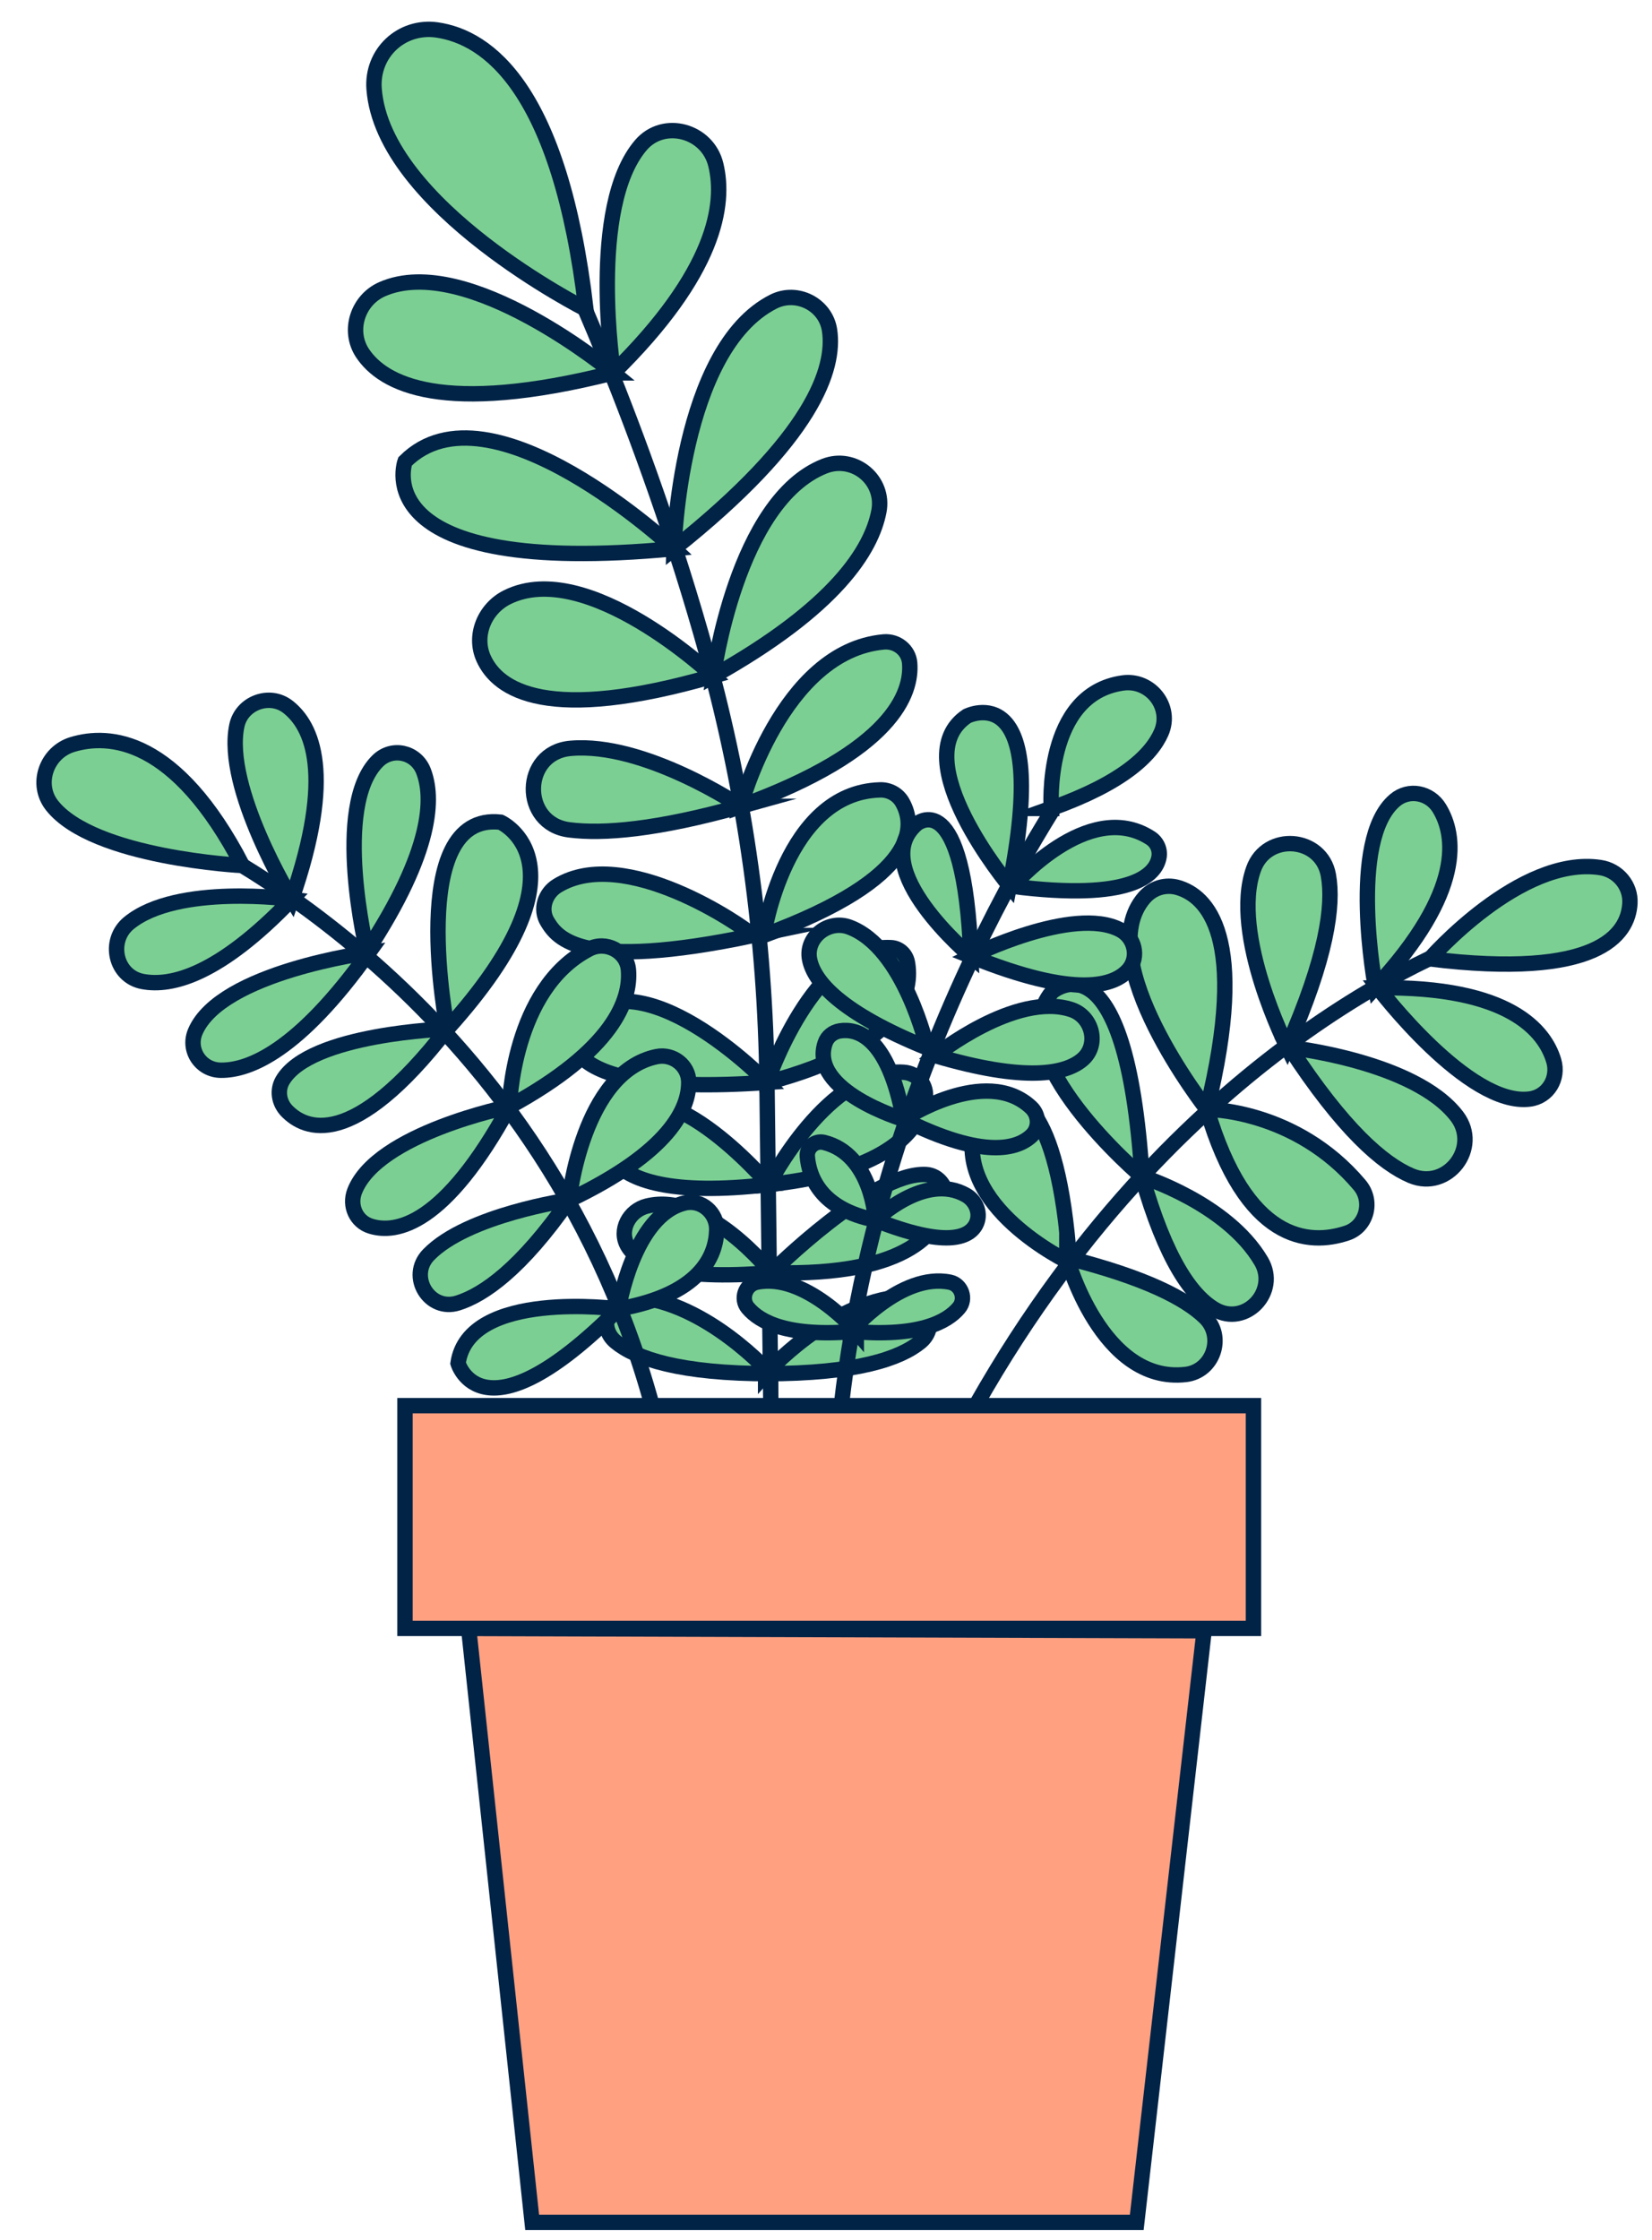 <svg width="45" height="61" viewBox="0 0 45 61" fill="none" xmlns="http://www.w3.org/2000/svg">
<path d="M15.074 6.503C15.074 6.503 17.52 11.538 19.263 17.85C20.31 21.636 20.846 25.548 20.892 29.477L20.997 38.219" stroke="#002346" stroke-width="0.419" stroke-linecap="round" stroke-linejoin="round"/>
<path d="M15.962 8.422C15.962 8.422 10.429 5.632 10.19 2.419C10.119 1.448 10.932 0.681 11.899 0.815C13.281 1.012 15.254 2.403 15.962 8.422Z" fill="#7CCF92" stroke="#002346" stroke-width="0.419" stroke-miterlimit="10"/>
<path d="M16.709 10.155C16.709 10.155 16.013 5.64 17.458 3.952C18.078 3.228 19.272 3.554 19.498 4.484C19.762 5.565 19.49 7.42 16.704 10.155H16.709Z" fill="#7CCF92" stroke="#002346" stroke-width="0.419" stroke-miterlimit="10"/>
<path d="M16.707 10.155C16.707 10.155 12.728 6.855 10.408 7.877C9.746 8.17 9.474 8.999 9.868 9.607C10.429 10.461 12.054 11.328 16.703 10.155H16.707Z" fill="#7CCF92" stroke="#002346" stroke-width="0.419" stroke-miterlimit="10"/>
<path d="M18.358 14.943C18.358 14.943 18.509 9.502 21.072 8.212C21.709 7.894 22.492 8.291 22.597 8.995C22.752 10.038 22.153 11.923 18.358 14.943Z" fill="#7CCF92" stroke="#002346" stroke-width="0.419" stroke-miterlimit="10"/>
<path d="M18.358 14.943C18.358 14.943 13.345 10.26 11.033 12.568C11.033 12.568 9.877 15.747 18.358 14.943Z" fill="#7CCF92" stroke="#002346" stroke-width="0.419" stroke-miterlimit="10"/>
<path d="M19.43 18.411C19.43 18.411 20.059 13.636 22.459 12.694C23.267 12.38 24.105 13.075 23.941 13.925C23.74 14.969 22.769 16.543 19.43 18.411Z" fill="#7CCF92" stroke="#002346" stroke-width="0.419" stroke-miterlimit="10"/>
<path d="M19.43 18.411C19.43 18.411 15.999 15.177 13.813 16.266C13.202 16.572 12.892 17.305 13.172 17.929C13.562 18.796 14.927 19.713 19.43 18.411Z" fill="#7CCF92" stroke="#002346" stroke-width="0.419" stroke-miterlimit="10"/>
<path d="M20.172 21.959C20.172 21.959 21.29 17.728 24.076 17.481C24.427 17.452 24.75 17.703 24.779 18.055C24.846 18.876 24.319 20.451 20.172 21.959Z" fill="#7CCF92" stroke="#002346" stroke-width="0.419" stroke-miterlimit="10"/>
<path d="M20.173 21.959C20.173 21.959 17.555 20.2 15.54 20.38C14.212 20.497 14.183 22.433 15.507 22.6C16.432 22.717 17.886 22.6 20.177 21.959H20.173Z" fill="#7CCF92" stroke="#002346" stroke-width="0.419" stroke-miterlimit="10"/>
<path d="M20.8 25.477C20.8 25.477 21.382 21.582 23.971 21.511C24.218 21.502 24.457 21.632 24.578 21.846C24.93 22.461 25.093 23.894 20.8 25.477Z" fill="#7CCF92" stroke="#002346" stroke-width="0.419" stroke-miterlimit="10"/>
<path d="M20.512 25.477C20.202 25.196 17.011 23.006 15.184 24.12C14.845 24.325 14.703 24.765 14.912 25.104C15.184 25.548 15.825 26.465 20.516 25.477H20.512Z" fill="#7CCF92" stroke="#002346" stroke-width="0.419" stroke-miterlimit="10"/>
<path d="M20.893 29.478C20.893 29.478 17.387 25.859 15.653 27.882C15.653 27.882 14.577 29.918 20.893 29.478Z" fill="#7CCF92" stroke="#002346" stroke-width="0.419" stroke-miterlimit="10"/>
<path d="M20.893 29.477C20.893 29.477 22.166 25.678 24.277 25.808C24.495 25.82 24.675 25.988 24.717 26.206C24.847 26.901 24.675 28.493 20.893 29.481V29.477Z" fill="#7CCF92" stroke="#002346" stroke-width="0.419" stroke-miterlimit="10"/>
<path d="M20.938 32.259C20.938 32.259 22.563 29.067 24.616 29.201C24.997 29.226 25.265 29.557 25.202 29.934C25.072 30.684 24.318 31.898 20.938 32.259Z" fill="#7CCF92" stroke="#002346" stroke-width="0.419" stroke-miterlimit="10"/>
<path d="M20.94 32.259C20.94 32.259 17.966 28.749 16.521 30.483C16.521 30.483 15.537 32.883 20.94 32.259Z" fill="#7CCF92" stroke="#002346" stroke-width="0.419" stroke-miterlimit="10"/>
<path d="M21.01 34.658C21.01 34.658 23.766 31.902 25.228 31.986C25.576 32.007 25.819 32.342 25.76 32.686C25.639 33.427 24.884 34.772 21.01 34.658Z" fill="#7CCF92" stroke="#002346" stroke-width="0.419" stroke-miterlimit="10"/>
<path d="M21.009 34.659C21.009 34.659 19.242 32.439 17.621 32.845C17.139 32.966 16.846 33.503 17.097 33.93C17.378 34.416 18.308 34.885 21.009 34.659Z" fill="#7CCF92" stroke="#002346" stroke-width="0.419" stroke-miterlimit="10"/>
<path d="M20.855 37.415C20.855 37.415 22.589 35.463 24.557 35.316C25.236 35.266 25.596 36.112 25.073 36.543C24.524 36.996 23.343 37.41 20.855 37.41V37.415Z" fill="#7CCF92" stroke="#002346" stroke-width="0.419" stroke-miterlimit="10"/>
<path d="M20.989 37.415C20.989 37.415 19.255 35.463 17.286 35.316C16.608 35.266 16.247 36.112 16.771 36.543C17.32 36.996 18.501 37.41 20.989 37.41V37.415Z" fill="#7CCF92" stroke="#002346" stroke-width="0.419" stroke-miterlimit="10"/>
<path d="M40.21 25.57C40.21 25.57 32.327 28.129 26.589 38.261" stroke="#002346" stroke-width="0.419" stroke-linecap="round" stroke-linejoin="round"/>
<path d="M38.949 26.114C38.949 26.114 41.408 23.295 43.59 23.626C44.072 23.697 44.428 24.12 44.398 24.606C44.348 25.465 43.515 26.671 38.949 26.114Z" fill="#7CCF92" stroke="#002346" stroke-width="0.419" stroke-miterlimit="10"/>
<path d="M37.466 26.889C37.466 26.889 36.712 22.889 37.994 21.796C38.375 21.469 38.949 21.582 39.209 22.014C39.64 22.726 39.917 24.255 37.466 26.889Z" fill="#7CCF92" stroke="#002346" stroke-width="0.419" stroke-miterlimit="10"/>
<path d="M37.538 26.901C37.538 26.901 39.997 30.148 41.668 29.93C42.167 29.867 42.468 29.364 42.322 28.883C42.083 28.087 41.136 26.851 37.538 26.901Z" fill="#7CCF92" stroke="#002346" stroke-width="0.419" stroke-miterlimit="10"/>
<path d="M35.062 28.514C35.062 28.514 33.512 25.453 34.145 23.672C34.501 22.663 35.992 22.776 36.184 23.831C36.335 24.657 36.138 26.077 35.062 28.514Z" fill="#7CCF92" stroke="#002346" stroke-width="0.419" stroke-miterlimit="10"/>
<path d="M35.129 28.527C35.129 28.527 38.538 28.899 39.686 30.399C40.335 31.249 39.431 32.434 38.442 32.02C37.667 31.693 36.582 30.755 35.129 28.527Z" fill="#7CCF92" stroke="#002346" stroke-width="0.419" stroke-miterlimit="10"/>
<path d="M32.877 30.21C32.877 30.21 29.685 26.147 31.172 24.443C31.403 24.179 31.75 24.074 32.085 24.17C32.852 24.392 34.041 25.46 32.877 30.21Z" fill="#7CCF92" stroke="#002346" stroke-width="0.419" stroke-miterlimit="10"/>
<path d="M32.876 30.21C32.876 30.21 35.288 30.198 37.035 32.271C37.404 32.706 37.236 33.393 36.696 33.578C35.648 33.93 33.94 33.825 32.876 30.21Z" fill="#7CCF92" stroke="#002346" stroke-width="0.419" stroke-miterlimit="10"/>
<path d="M31.109 32.045C31.109 32.045 27.21 28.744 28.655 27.015C28.655 27.015 30.678 25.234 31.109 32.045Z" fill="#7CCF92" stroke="#002346" stroke-width="0.419" stroke-miterlimit="10"/>
<path d="M31.109 32.044C31.109 32.044 33.416 32.761 34.351 34.34C34.845 35.169 33.923 36.145 33.09 35.659C32.466 35.295 31.754 34.315 31.109 32.044Z" fill="#7CCF92" stroke="#002346" stroke-width="0.419" stroke-miterlimit="10"/>
<path d="M29.131 34.378C29.131 34.378 25.902 32.845 26.572 30.629C26.79 29.904 27.778 29.762 28.201 30.39C28.603 30.985 28.98 32.149 29.135 34.382L29.131 34.378Z" fill="#7CCF92" stroke="#002346" stroke-width="0.419" stroke-miterlimit="10"/>
<path d="M29.06 34.248C29.06 34.248 29.998 37.695 32.298 37.431C33.052 37.343 33.366 36.396 32.822 35.873C32.306 35.374 31.226 34.796 29.06 34.252V34.248Z" fill="#7CCF92" stroke="#002346" stroke-width="0.419" stroke-miterlimit="10"/>
<path d="M4.963 22.68C4.963 22.68 14.668 26.973 17.759 38.261" stroke="#002346" stroke-width="0.419" stroke-linecap="round" stroke-linejoin="round"/>
<path d="M6.605 23.571C6.605 23.571 2.547 23.37 1.416 21.934C0.959 21.352 1.265 20.489 1.973 20.275C2.966 19.974 4.788 20.078 6.605 23.571Z" fill="#7CCF92" stroke="#002346" stroke-width="0.419" stroke-miterlimit="10"/>
<path d="M7.946 24.489C7.946 24.489 6.095 21.461 6.451 19.764C6.581 19.144 7.343 18.86 7.842 19.249C8.503 19.764 9.127 21.084 7.946 24.489Z" fill="#7CCF92" stroke="#002346" stroke-width="0.419" stroke-miterlimit="10"/>
<path d="M7.946 24.489C7.946 24.489 4.83 24.058 3.511 25.138C2.924 25.62 3.142 26.592 3.888 26.73C4.667 26.876 5.965 26.558 7.946 24.489Z" fill="#7CCF92" stroke="#002346" stroke-width="0.419" stroke-miterlimit="10"/>
<path d="M9.995 25.9C9.995 25.9 9.04 21.959 10.288 20.723C10.681 20.334 11.326 20.476 11.532 20.991C11.812 21.703 11.804 23.148 9.995 25.9Z" fill="#7CCF92" stroke="#002346" stroke-width="0.419" stroke-miterlimit="10"/>
<path d="M10.044 25.942C10.044 25.942 6.023 26.474 5.323 28.087C5.101 28.593 5.47 29.146 6.023 29.146C6.789 29.151 8.13 28.623 10.044 25.942Z" fill="#7CCF92" stroke="#002346" stroke-width="0.419" stroke-miterlimit="10"/>
<path d="M12.184 28.019C12.184 28.019 11.033 22.101 13.634 22.39C13.634 22.39 16.226 23.538 12.184 28.019Z" fill="#7CCF92" stroke="#002346" stroke-width="0.419" stroke-miterlimit="10"/>
<path d="M12.184 28.02C12.184 28.02 8.44 28.141 7.694 29.431C7.544 29.695 7.598 30.026 7.808 30.248C8.302 30.763 9.596 31.358 12.184 28.02Z" fill="#7CCF92" stroke="#002346" stroke-width="0.419" stroke-miterlimit="10"/>
<path d="M13.877 30.135C13.877 30.135 13.948 26.931 16.047 25.846C16.503 25.608 17.077 25.905 17.119 26.416C17.186 27.241 16.709 28.59 13.877 30.135Z" fill="#7CCF92" stroke="#002346" stroke-width="0.419" stroke-miterlimit="10"/>
<path d="M13.877 30.135C13.877 30.135 10.271 30.864 9.659 32.443C9.508 32.837 9.701 33.272 10.103 33.394C10.786 33.603 12.109 33.377 13.877 30.135Z" fill="#7CCF92" stroke="#002346" stroke-width="0.419" stroke-miterlimit="10"/>
<path d="M15.502 32.681C15.502 32.681 15.867 29.188 17.89 28.774C18.33 28.686 18.757 29.017 18.761 29.465C18.769 30.185 18.254 31.37 15.502 32.681Z" fill="#7CCF92" stroke="#002346" stroke-width="0.419" stroke-miterlimit="10"/>
<path d="M15.501 32.681C15.501 32.681 12.737 33.079 11.677 34.168C11.103 34.755 11.694 35.735 12.477 35.483C13.177 35.261 14.19 34.558 15.501 32.681Z" fill="#7CCF92" stroke="#002346" stroke-width="0.419" stroke-miterlimit="10"/>
<path d="M16.846 35.647C16.846 35.647 17.248 33.1 18.651 32.761C19.104 32.652 19.535 33.029 19.523 33.494C19.506 34.206 19.074 35.258 16.846 35.647Z" fill="#7CCF92" stroke="#002346" stroke-width="0.419" stroke-miterlimit="10"/>
<path d="M16.846 35.647C16.846 35.647 12.766 35.103 12.477 37.126C12.477 37.126 13.127 39.371 16.846 35.647Z" fill="#7CCF92" stroke="#002346" stroke-width="0.419" stroke-miterlimit="10"/>
<path d="M29.81 20.371C29.81 20.371 24.113 27.843 22.92 38.26" stroke="#002346" stroke-width="0.419" stroke-linecap="round" stroke-linejoin="round"/>
<path d="M28.636 22.017C28.636 22.017 28.423 18.901 30.588 18.599C31.342 18.495 31.937 19.257 31.631 19.952C31.359 20.572 30.576 21.326 28.632 22.017H28.636Z" fill="#7CCF92" stroke="#002346" stroke-width="0.419" stroke-miterlimit="10"/>
<path d="M27.577 24.137C27.577 24.137 29.638 21.729 31.334 22.818C31.515 22.931 31.611 23.145 31.569 23.354C31.477 23.831 30.823 24.548 27.577 24.137Z" fill="#7CCF92" stroke="#002346" stroke-width="0.419" stroke-miterlimit="10"/>
<path d="M27.498 24.125C27.498 24.125 24.608 20.657 26.342 19.501C26.342 19.501 28.654 18.345 27.498 24.125Z" fill="#7CCF92" stroke="#002346" stroke-width="0.419" stroke-miterlimit="10"/>
<path d="M26.447 26.043C26.447 26.043 23.586 23.647 24.964 22.441C24.964 22.441 26.263 21.318 26.447 26.043Z" fill="#7CCF92" stroke="#002346" stroke-width="0.419" stroke-miterlimit="10"/>
<path d="M26.446 26.043C26.446 26.043 29.231 24.652 30.513 25.322C30.907 25.528 31.032 26.055 30.752 26.395C30.371 26.851 29.319 27.207 26.446 26.043Z" fill="#7CCF92" stroke="#002346" stroke-width="0.419" stroke-miterlimit="10"/>
<path d="M25.475 28.748C25.475 28.748 27.666 26.993 29.186 27.496C29.764 27.689 29.948 28.463 29.483 28.857C29.018 29.251 27.929 29.473 25.475 28.748Z" fill="#7CCF92" stroke="#002346" stroke-width="0.419" stroke-miterlimit="10"/>
<path d="M25.257 28.539C25.257 28.539 24.633 25.804 23.133 25.247C22.564 25.038 21.935 25.527 22.053 26.127C22.17 26.725 22.886 27.576 25.257 28.539Z" fill="#7CCF92" stroke="#002346" stroke-width="0.419" stroke-miterlimit="10"/>
<path d="M24.608 30.483C24.608 30.483 26.841 28.996 28.084 30.156C28.306 30.361 28.323 30.713 28.105 30.922C27.729 31.287 26.807 31.584 24.604 30.483H24.608Z" fill="#7CCF92" stroke="#002346" stroke-width="0.419" stroke-miterlimit="10"/>
<path d="M24.608 30.483C24.608 30.483 22.032 29.708 22.476 28.405C22.534 28.229 22.693 28.103 22.878 28.074C23.33 28.003 24.193 28.196 24.612 30.483H24.608Z" fill="#7CCF92" stroke="#002346" stroke-width="0.419" stroke-miterlimit="10"/>
<path d="M23.846 33.226C23.846 33.226 25.203 31.903 26.322 32.552C26.598 32.715 26.732 33.067 26.581 33.352C26.389 33.712 25.76 33.984 23.846 33.226Z" fill="#7CCF92" stroke="#002346" stroke-width="0.419" stroke-miterlimit="10"/>
<path d="M23.847 33.226C23.847 33.226 23.763 31.438 22.444 31.111C22.201 31.053 21.97 31.249 21.991 31.497C22.037 32.041 22.347 32.933 23.847 33.226Z" fill="#7CCF92" stroke="#002346" stroke-width="0.419" stroke-miterlimit="10"/>
<path d="M23.167 36.259C23.167 36.259 24.554 34.642 25.881 34.919C26.191 34.986 26.325 35.375 26.12 35.618C25.802 35.999 25.031 36.426 23.167 36.255V36.259Z" fill="#7CCF92" stroke="#002346" stroke-width="0.419" stroke-miterlimit="10"/>
<path d="M23.325 36.259C23.325 36.259 21.939 34.642 20.611 34.919C20.301 34.986 20.167 35.375 20.372 35.618C20.691 35.999 21.461 36.426 23.325 36.255V36.259Z" fill="#7CCF92" stroke="#002346" stroke-width="0.419" stroke-miterlimit="10"/>
<path d="M34.144 38.281H11.032V44.346H34.144V38.281Z" fill="#FFA081" stroke="#002346" stroke-width="0.419" stroke-miterlimit="10"/>
<path d="M12.766 44.347L14.496 60.523H30.965L32.8 44.41L12.766 44.347Z" fill="#FFA081" stroke="#002346" stroke-width="0.419" stroke-miterlimit="10"/>
</svg>
